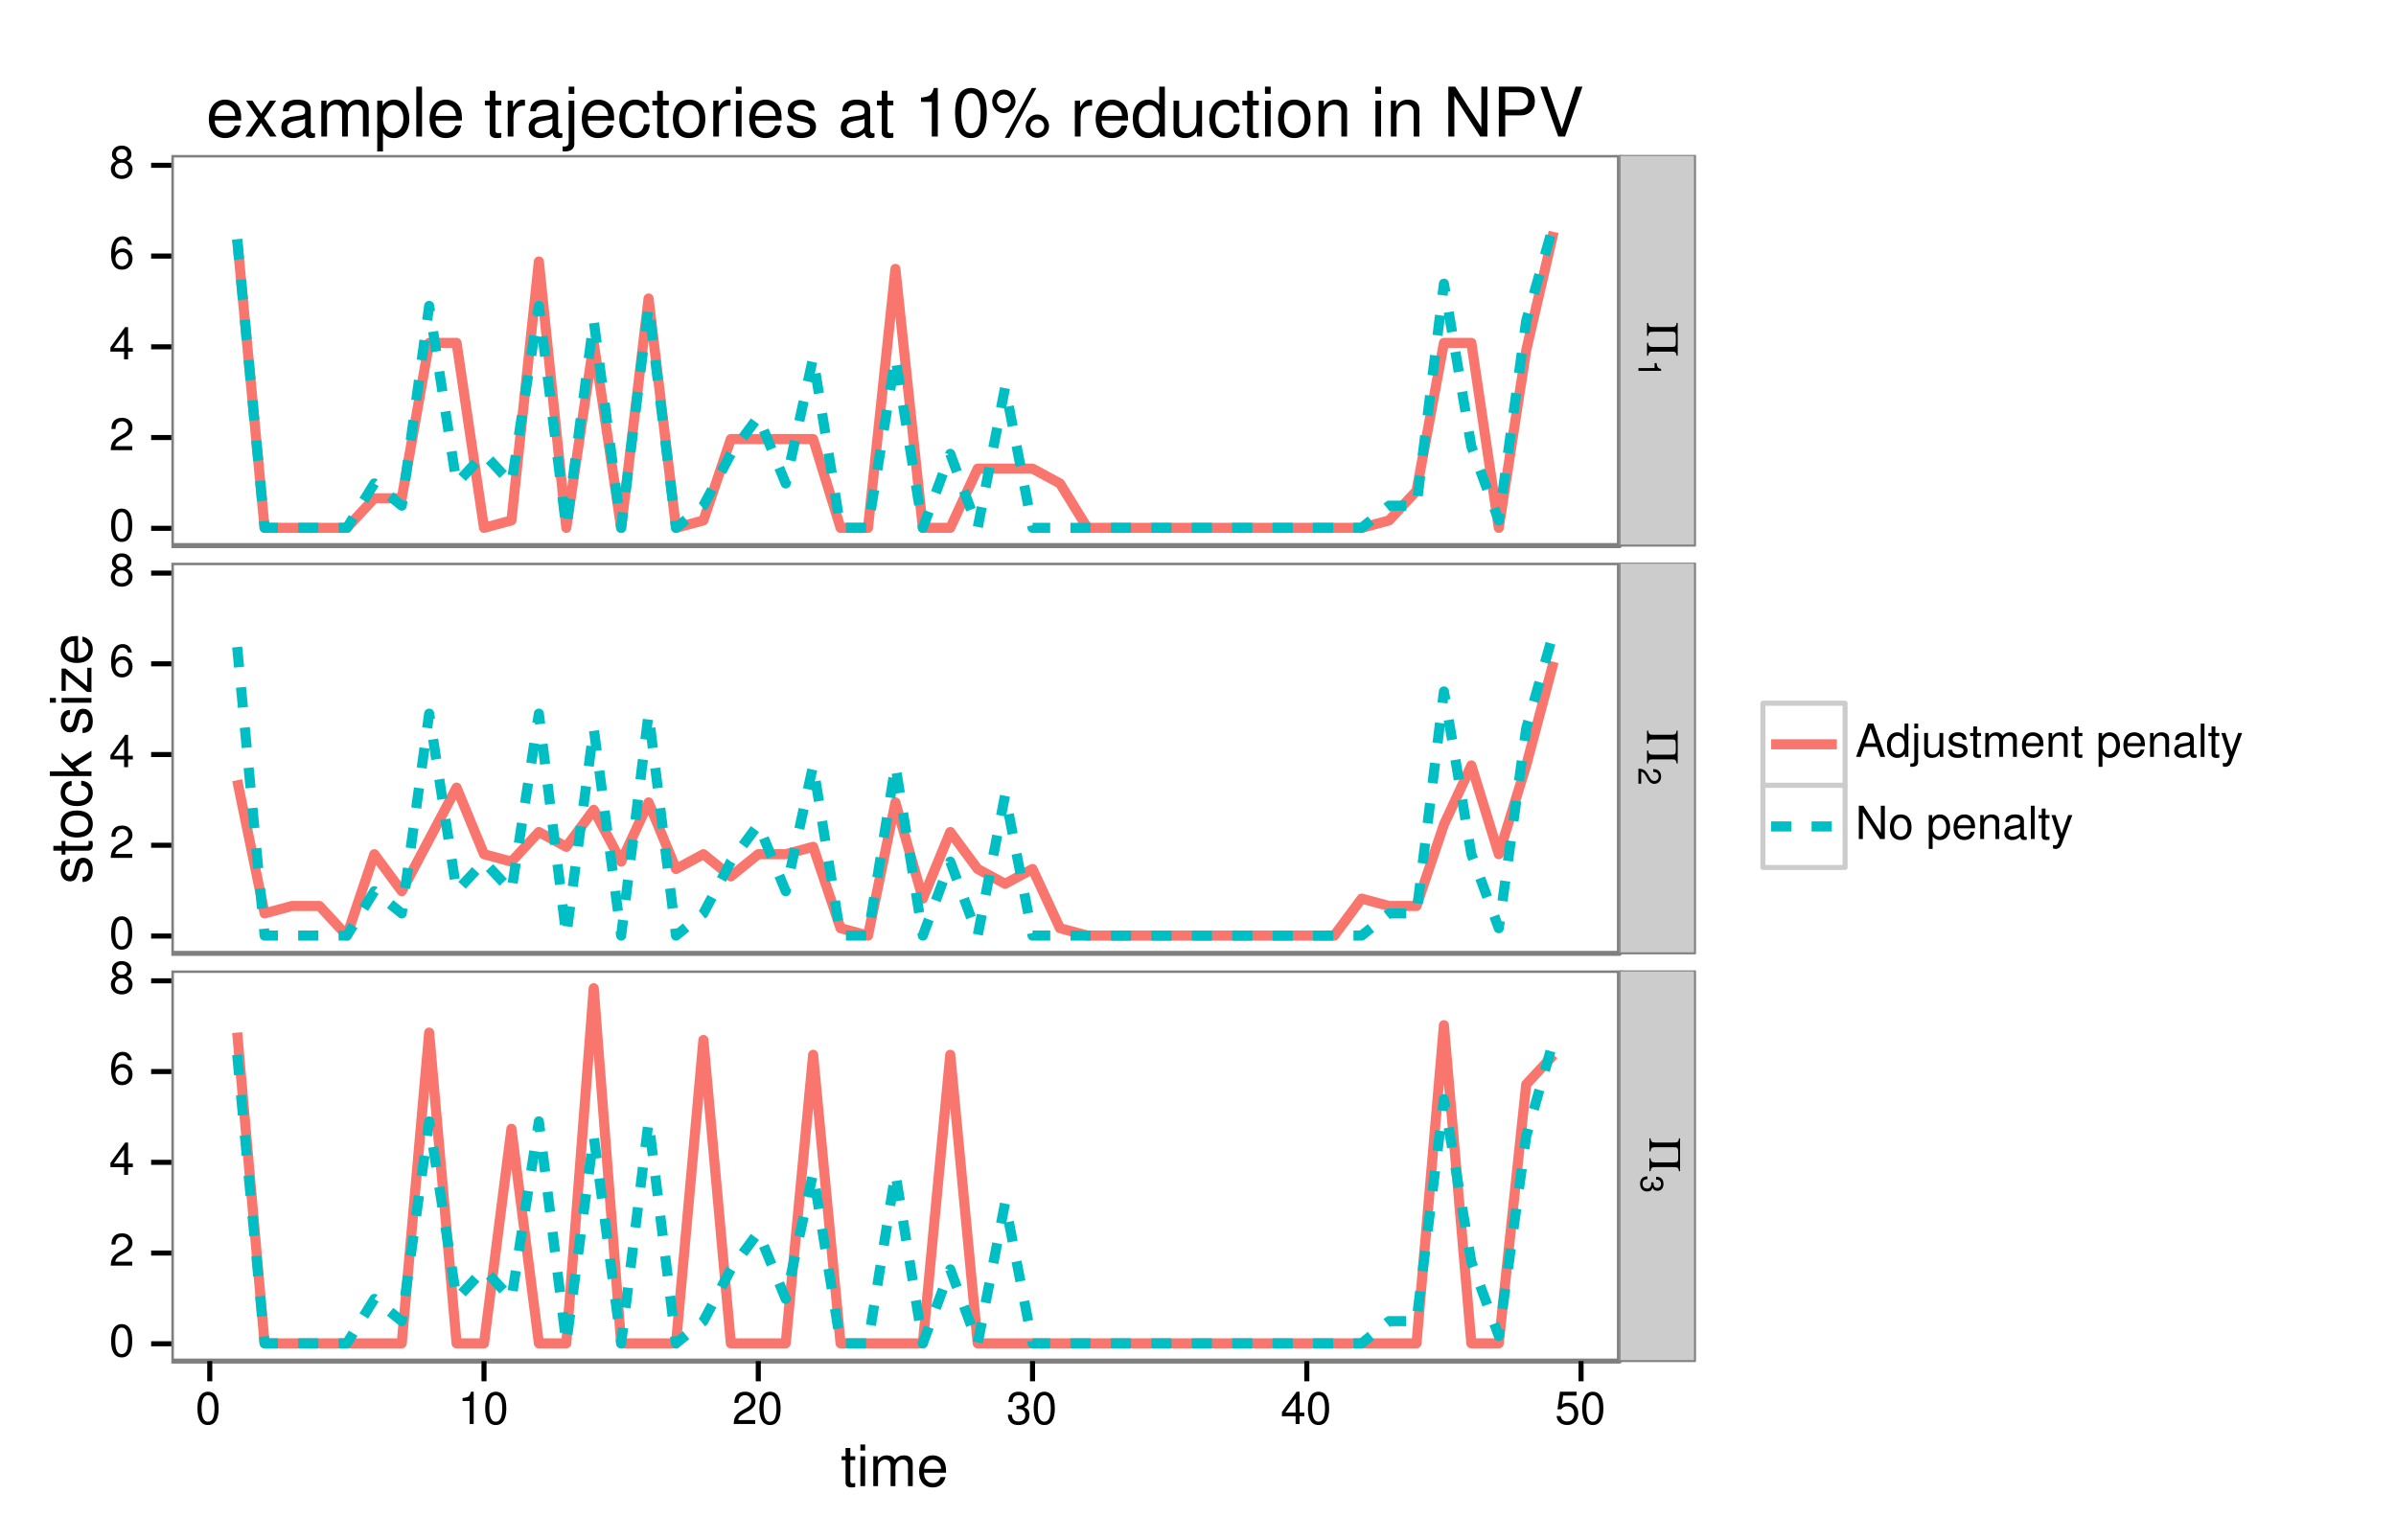 <?xml version="1.0" encoding="UTF-8"?>
<svg xmlns="http://www.w3.org/2000/svg" xmlns:xlink="http://www.w3.org/1999/xlink" width="504pt" height="324pt" viewBox="0 0 504 324" version="1.1">
<defs>
<g>
<symbol overflow="visible" id="glyph0-0">
<path style="stroke:none;" d=""/>
</symbol>
<symbol overflow="visible" id="glyph0-1">
<path style="stroke:none;" d="M 2.641 -6.797 C 2 -6.797 1.422 -6.531 1.078 -6.047 C 0.641 -5.453 0.406 -4.547 0.406 -3.297 C 0.406 -1 1.188 0.219 2.641 0.219 C 4.078 0.219 4.859 -1 4.859 -3.234 C 4.859 -4.562 4.656 -5.438 4.203 -6.047 C 3.844 -6.531 3.281 -6.797 2.641 -6.797 Z M 2.641 -6.047 C 3.547 -6.047 4 -5.125 4 -3.312 C 4 -1.375 3.562 -0.484 2.625 -0.484 C 1.734 -0.484 1.281 -1.422 1.281 -3.281 C 1.281 -5.141 1.734 -6.047 2.641 -6.047 Z M 2.641 -6.047 "/>
</symbol>
<symbol overflow="visible" id="glyph0-2">
<path style="stroke:none;" d="M 4.859 -0.828 L 1.281 -0.828 C 1.359 -1.391 1.672 -1.75 2.5 -2.234 L 3.469 -2.75 C 4.406 -3.266 4.906 -3.969 4.906 -4.812 C 4.906 -5.375 4.672 -5.906 4.266 -6.266 C 3.859 -6.625 3.375 -6.797 2.719 -6.797 C 1.859 -6.797 1.219 -6.5 0.844 -5.922 C 0.609 -5.562 0.5 -5.125 0.484 -4.438 L 1.328 -4.438 C 1.359 -4.906 1.406 -5.188 1.531 -5.406 C 1.75 -5.812 2.188 -6.062 2.703 -6.062 C 3.469 -6.062 4.031 -5.516 4.031 -4.781 C 4.031 -4.25 3.719 -3.797 3.125 -3.438 L 2.234 -2.938 C 0.812 -2.141 0.406 -1.5 0.328 0 L 4.859 0 Z M 4.859 -0.828 "/>
</symbol>
<symbol overflow="visible" id="glyph0-3">
<path style="stroke:none;" d="M 3.141 -1.625 L 3.141 0 L 3.984 0 L 3.984 -1.625 L 4.984 -1.625 L 4.984 -2.391 L 3.984 -2.391 L 3.984 -6.797 L 3.359 -6.797 L 0.266 -2.516 L 0.266 -1.625 Z M 3.141 -2.391 L 1 -2.391 L 3.141 -5.359 Z M 3.141 -2.391 "/>
</symbol>
<symbol overflow="visible" id="glyph0-4">
<path style="stroke:none;" d="M 4.781 -5.031 C 4.609 -6.141 3.891 -6.797 2.844 -6.797 C 2.094 -6.797 1.422 -6.438 1.031 -5.828 C 0.609 -5.172 0.406 -4.344 0.406 -3.094 C 0.406 -1.953 0.578 -1.234 0.984 -0.625 C 1.359 -0.078 1.953 0.219 2.703 0.219 C 3.984 0.219 4.922 -0.734 4.922 -2.078 C 4.922 -3.344 4.062 -4.234 2.844 -4.234 C 2.172 -4.234 1.641 -3.969 1.281 -3.469 C 1.281 -5.125 1.828 -6.047 2.797 -6.047 C 3.391 -6.047 3.797 -5.672 3.938 -5.031 Z M 2.734 -3.484 C 3.547 -3.484 4.062 -2.922 4.062 -2 C 4.062 -1.156 3.484 -0.531 2.703 -0.531 C 1.922 -0.531 1.328 -1.188 1.328 -2.047 C 1.328 -2.891 1.906 -3.484 2.734 -3.484 Z M 2.734 -3.484 "/>
</symbol>
<symbol overflow="visible" id="glyph0-5">
<path style="stroke:none;" d="M 3.75 -3.578 C 4.453 -4 4.688 -4.344 4.688 -4.984 C 4.688 -6.047 3.844 -6.797 2.641 -6.797 C 1.438 -6.797 0.594 -6.047 0.594 -4.984 C 0.594 -4.359 0.828 -4.016 1.516 -3.578 C 0.734 -3.203 0.359 -2.641 0.359 -1.891 C 0.359 -0.641 1.297 0.219 2.641 0.219 C 3.984 0.219 4.922 -0.641 4.922 -1.875 C 4.922 -2.641 4.531 -3.203 3.75 -3.578 Z M 2.641 -6.047 C 3.359 -6.047 3.812 -5.625 3.812 -4.969 C 3.812 -4.344 3.344 -3.922 2.641 -3.922 C 1.922 -3.922 1.453 -4.344 1.453 -4.984 C 1.453 -5.625 1.922 -6.047 2.641 -6.047 Z M 2.641 -3.203 C 3.484 -3.203 4.062 -2.672 4.062 -1.875 C 4.062 -1.062 3.484 -0.531 2.625 -0.531 C 1.797 -0.531 1.219 -1.078 1.219 -1.875 C 1.219 -2.672 1.797 -3.203 2.641 -3.203 Z M 2.641 -3.203 "/>
</symbol>
<symbol overflow="visible" id="glyph0-6">
<path style="stroke:none;" d="M 2.484 -4.844 L 2.484 0 L 3.328 0 L 3.328 -6.797 L 2.766 -6.797 C 2.469 -5.75 2.281 -5.609 0.984 -5.453 L 0.984 -4.844 Z M 2.484 -4.844 "/>
</symbol>
<symbol overflow="visible" id="glyph0-7">
<path style="stroke:none;" d="M 2.125 -3.125 L 2.578 -3.125 C 3.516 -3.125 3.984 -2.703 3.984 -1.891 C 3.984 -1.031 3.469 -0.531 2.578 -0.531 C 1.656 -0.531 1.203 -0.984 1.156 -1.969 L 0.312 -1.969 C 0.344 -1.422 0.438 -1.078 0.609 -0.766 C 0.953 -0.109 1.625 0.219 2.547 0.219 C 3.953 0.219 4.859 -0.609 4.859 -1.906 C 4.859 -2.766 4.516 -3.25 3.703 -3.516 C 4.344 -3.766 4.656 -4.25 4.656 -4.938 C 4.656 -6.109 3.875 -6.797 2.578 -6.797 C 1.203 -6.797 0.484 -6.047 0.453 -4.609 L 1.297 -4.609 C 1.312 -5.016 1.344 -5.25 1.453 -5.453 C 1.641 -5.828 2.062 -6.062 2.594 -6.062 C 3.344 -6.062 3.797 -5.625 3.797 -4.906 C 3.797 -4.422 3.609 -4.141 3.25 -3.984 C 3.016 -3.891 2.719 -3.844 2.125 -3.844 Z M 2.125 -3.125 "/>
</symbol>
<symbol overflow="visible" id="glyph0-8">
<path style="stroke:none;" d="M 4.562 -6.797 L 1.062 -6.797 L 0.547 -3.094 L 1.328 -3.094 C 1.719 -3.562 2.047 -3.734 2.578 -3.734 C 3.484 -3.734 4.062 -3.109 4.062 -2.094 C 4.062 -1.125 3.484 -0.531 2.578 -0.531 C 1.828 -0.531 1.375 -0.906 1.188 -1.672 L 0.328 -1.672 C 0.453 -1.109 0.547 -0.844 0.75 -0.594 C 1.125 -0.078 1.828 0.219 2.594 0.219 C 3.969 0.219 4.922 -0.781 4.922 -2.219 C 4.922 -3.562 4.031 -4.484 2.719 -4.484 C 2.25 -4.484 1.859 -4.359 1.469 -4.062 L 1.734 -5.969 L 4.562 -5.969 Z M 4.562 -6.797 "/>
</symbol>
<symbol overflow="visible" id="glyph0-9">
<path style="stroke:none;" d="M 4.547 -2.094 L 5.266 0 L 6.266 0 L 3.812 -7 L 2.656 -7 L 0.156 0 L 1.109 0 L 1.859 -2.094 Z M 4.297 -2.844 L 2.078 -2.844 L 3.219 -6.031 Z M 4.297 -2.844 "/>
</symbol>
<symbol overflow="visible" id="glyph0-10">
<path style="stroke:none;" d="M 4.75 -7 L 3.953 -7 L 3.953 -4.391 C 3.609 -4.906 3.078 -5.172 2.406 -5.172 C 1.109 -5.172 0.25 -4.125 0.25 -2.516 C 0.25 -0.828 1.078 0.219 2.438 0.219 C 3.125 0.219 3.609 -0.031 4.031 -0.656 L 4.031 0 L 4.75 0 Z M 2.547 -4.422 C 3.406 -4.422 3.953 -3.656 3.953 -2.453 C 3.953 -1.297 3.391 -0.531 2.547 -0.531 C 1.672 -0.531 1.078 -1.312 1.078 -2.469 C 1.078 -3.641 1.672 -4.422 2.547 -4.422 Z M 2.547 -4.422 "/>
</symbol>
<symbol overflow="visible" id="glyph0-11">
<path style="stroke:none;" d="M 0.672 -5.031 L 0.672 0.734 C 0.672 1.234 0.516 1.391 0.016 1.391 C -0.016 1.391 -0.016 1.391 -0.172 1.375 L -0.172 2.062 C -0.078 2.078 -0.031 2.094 0.094 2.094 C 1 2.094 1.469 1.734 1.469 1.047 L 1.469 -5.031 Z M 1.469 -7 L 0.672 -7 L 0.672 -5.984 L 1.469 -5.984 Z M 1.469 -7 "/>
</symbol>
<symbol overflow="visible" id="glyph0-12">
<path style="stroke:none;" d="M 4.625 0 L 4.625 -5.031 L 3.828 -5.031 L 3.828 -2.172 C 3.828 -1.156 3.297 -0.484 2.453 -0.484 C 1.828 -0.484 1.422 -0.859 1.422 -1.469 L 1.422 -5.031 L 0.625 -5.031 L 0.625 -1.156 C 0.625 -0.312 1.25 0.219 2.219 0.219 C 2.969 0.219 3.438 -0.031 3.906 -0.703 L 3.906 0 Z M 4.625 0 "/>
</symbol>
<symbol overflow="visible" id="glyph0-13">
<path style="stroke:none;" d="M 4.203 -3.625 C 4.188 -4.609 3.547 -5.172 2.375 -5.172 C 1.203 -5.172 0.453 -4.562 0.453 -3.641 C 0.453 -2.844 0.859 -2.469 2.047 -2.188 L 2.797 -2 C 3.344 -1.875 3.562 -1.672 3.562 -1.312 C 3.562 -0.828 3.094 -0.516 2.391 -0.516 C 1.969 -0.516 1.609 -0.641 1.406 -0.859 C 1.281 -1 1.219 -1.141 1.172 -1.5 L 0.328 -1.5 C 0.359 -0.328 1.016 0.219 2.328 0.219 C 3.594 0.219 4.406 -0.406 4.406 -1.375 C 4.406 -2.125 3.984 -2.531 2.984 -2.766 L 2.219 -2.953 C 1.562 -3.109 1.281 -3.312 1.281 -3.672 C 1.281 -4.141 1.703 -4.438 2.344 -4.438 C 3 -4.438 3.344 -4.156 3.359 -3.625 Z M 4.203 -3.625 "/>
</symbol>
<symbol overflow="visible" id="glyph0-14">
<path style="stroke:none;" d="M 2.438 -5.031 L 1.609 -5.031 L 1.609 -6.406 L 0.812 -6.406 L 0.812 -5.031 L 0.141 -5.031 L 0.141 -4.375 L 0.812 -4.375 L 0.812 -0.578 C 0.812 -0.062 1.156 0.219 1.781 0.219 C 1.969 0.219 2.172 0.203 2.438 0.156 L 2.438 -0.516 C 2.328 -0.484 2.203 -0.484 2.047 -0.484 C 1.703 -0.484 1.609 -0.578 1.609 -0.938 L 1.609 -4.375 L 2.438 -4.375 Z M 2.438 -5.031 "/>
</symbol>
<symbol overflow="visible" id="glyph0-15">
<path style="stroke:none;" d="M 0.672 -5.031 L 0.672 0 L 1.484 0 L 1.484 -3.156 C 1.484 -3.891 2 -4.469 2.656 -4.469 C 3.25 -4.469 3.594 -4.109 3.594 -3.469 L 3.594 0 L 4.391 0 L 4.391 -3.156 C 4.391 -3.891 4.922 -4.469 5.578 -4.469 C 6.156 -4.469 6.5 -4.094 6.5 -3.469 L 6.5 0 L 7.312 0 L 7.312 -3.766 C 7.312 -4.672 6.797 -5.172 5.859 -5.172 C 5.188 -5.172 4.781 -4.969 4.312 -4.406 C 4.016 -4.938 3.609 -5.172 2.953 -5.172 C 2.281 -5.172 1.844 -4.922 1.406 -4.312 L 1.406 -5.031 Z M 0.672 -5.031 "/>
</symbol>
<symbol overflow="visible" id="glyph0-16">
<path style="stroke:none;" d="M 4.922 -2.25 C 4.922 -3.016 4.859 -3.469 4.719 -3.844 C 4.391 -4.672 3.625 -5.172 2.688 -5.172 C 1.281 -5.172 0.391 -4.094 0.391 -2.453 C 0.391 -0.797 1.25 0.219 2.672 0.219 C 3.812 0.219 4.609 -0.438 4.812 -1.531 L 4.016 -1.531 C 3.797 -0.859 3.344 -0.516 2.703 -0.516 C 2.188 -0.516 1.75 -0.75 1.484 -1.172 C 1.297 -1.453 1.234 -1.75 1.219 -2.25 Z M 1.234 -2.891 C 1.312 -3.828 1.875 -4.438 2.672 -4.438 C 3.469 -4.438 4.062 -3.781 4.062 -2.953 C 4.062 -2.938 4.062 -2.922 4.062 -2.891 Z M 1.234 -2.891 "/>
</symbol>
<symbol overflow="visible" id="glyph0-17">
<path style="stroke:none;" d="M 0.672 -5.031 L 0.672 0 L 1.484 0 L 1.484 -2.766 C 1.484 -3.797 2.016 -4.469 2.844 -4.469 C 3.469 -4.469 3.875 -4.094 3.875 -3.484 L 3.875 0 L 4.672 0 L 4.672 -3.797 C 4.672 -4.641 4.047 -5.172 3.078 -5.172 C 2.328 -5.172 1.859 -4.891 1.406 -4.188 L 1.406 -5.031 Z M 0.672 -5.031 "/>
</symbol>
<symbol overflow="visible" id="glyph0-18">
<path style="stroke:none;" d=""/>
</symbol>
<symbol overflow="visible" id="glyph0-19">
<path style="stroke:none;" d="M 0.516 2.094 L 1.328 2.094 L 1.328 -0.531 C 1.75 -0.016 2.219 0.219 2.875 0.219 C 4.156 0.219 5.016 -0.828 5.016 -2.422 C 5.016 -4.109 4.188 -5.172 2.859 -5.172 C 2.172 -5.172 1.625 -4.859 1.25 -4.266 L 1.25 -5.031 L 0.516 -5.031 Z M 2.719 -4.422 C 3.609 -4.422 4.188 -3.641 4.188 -2.453 C 4.188 -1.312 3.594 -0.531 2.719 -0.531 C 1.875 -0.531 1.328 -1.297 1.328 -2.469 C 1.328 -3.656 1.875 -4.422 2.719 -4.422 Z M 2.719 -4.422 "/>
</symbol>
<symbol overflow="visible" id="glyph0-20">
<path style="stroke:none;" d="M 5.125 -0.469 C 5.047 -0.453 5.016 -0.453 4.953 -0.453 C 4.688 -0.453 4.531 -0.594 4.531 -0.844 L 4.531 -3.797 C 4.531 -4.688 3.875 -5.172 2.641 -5.172 C 1.906 -5.172 1.312 -4.953 0.969 -4.578 C 0.734 -4.328 0.641 -4.031 0.625 -3.547 L 1.422 -3.547 C 1.5 -4.156 1.859 -4.438 2.609 -4.438 C 3.328 -4.438 3.734 -4.156 3.734 -3.688 L 3.734 -3.469 C 3.734 -3.141 3.531 -3 2.891 -2.922 C 1.766 -2.766 1.594 -2.734 1.281 -2.609 C 0.703 -2.375 0.406 -1.922 0.406 -1.266 C 0.406 -0.359 1.031 0.219 2.047 0.219 C 2.688 0.219 3.188 0 3.766 -0.516 C 3.812 -0.016 4.062 0.219 4.578 0.219 C 4.75 0.219 4.875 0.203 5.125 0.141 Z M 3.734 -1.578 C 3.734 -1.312 3.656 -1.156 3.422 -0.938 C 3.094 -0.641 2.703 -0.484 2.219 -0.484 C 1.609 -0.484 1.234 -0.781 1.234 -1.281 C 1.234 -1.812 1.594 -2.078 2.453 -2.203 C 3.297 -2.328 3.469 -2.359 3.734 -2.484 Z M 3.734 -1.578 "/>
</symbol>
<symbol overflow="visible" id="glyph0-21">
<path style="stroke:none;" d="M 1.453 -7 L 0.656 -7 L 0.656 0 L 1.453 0 Z M 1.453 -7 "/>
</symbol>
<symbol overflow="visible" id="glyph0-22">
<path style="stroke:none;" d="M 3.719 -5.031 L 2.328 -1.109 L 1.047 -5.031 L 0.188 -5.031 L 1.891 0.016 L 1.578 0.812 C 1.453 1.172 1.281 1.312 0.938 1.312 C 0.828 1.312 0.688 1.281 0.516 1.25 L 0.516 1.969 C 0.688 2.047 0.844 2.094 1.062 2.094 C 1.312 2.094 1.594 2 1.797 1.859 C 2.047 1.672 2.203 1.453 2.344 1.062 L 4.578 -5.031 Z M 3.719 -5.031 "/>
</symbol>
<symbol overflow="visible" id="glyph0-23">
<path style="stroke:none;" d="M 6.203 -7 L 5.359 -7 L 5.359 -1.281 L 1.703 -7 L 0.734 -7 L 0.734 0 L 1.578 0 L 1.578 -5.672 L 5.188 0 L 6.203 0 Z M 6.203 -7 "/>
</symbol>
<symbol overflow="visible" id="glyph0-24">
<path style="stroke:none;" d="M 2.609 -5.172 C 1.203 -5.172 0.344 -4.156 0.344 -2.469 C 0.344 -0.781 1.188 0.219 2.625 0.219 C 4.031 0.219 4.891 -0.781 4.891 -2.438 C 4.891 -4.172 4.062 -5.172 2.609 -5.172 Z M 2.625 -4.438 C 3.516 -4.438 4.062 -3.688 4.062 -2.453 C 4.062 -1.266 3.5 -0.516 2.625 -0.516 C 1.734 -0.516 1.188 -1.25 1.188 -2.469 C 1.188 -3.688 1.734 -4.438 2.625 -4.438 Z M 2.625 -4.438 "/>
</symbol>
<symbol overflow="visible" id="glyph1-0">
<path style="stroke:none;" d=""/>
</symbol>
<symbol overflow="visible" id="glyph1-1">
<path style="stroke:none;" d="M 6.203 0.234 L 6.203 0.266 C 6.203 0.578 6.094 0.844 5.906 0.984 C 5.734 1.078 5.594 1.109 5.094 1.109 L 1.359 1.109 C 0.859 1.109 0.703 1.078 0.547 0.984 C 0.359 0.844 0.25 0.578 0.25 0.266 L 0.25 0.234 L 0 0.234 L 0 2.969 L 0.25 2.969 L 0.25 2.938 C 0.25 2.625 0.359 2.359 0.547 2.219 C 0.703 2.125 0.859 2.094 1.359 2.094 L 4.984 2.094 C 6.062 2.094 6.062 2.094 6.062 3.922 C 6.062 5.25 6.031 5.297 4.984 5.297 L 1.359 5.297 C 0.859 5.297 0.703 5.266 0.547 5.156 C 0.359 5.031 0.25 4.766 0.25 4.453 L 0.25 4.422 L 0 4.422 L 0 7.141 L 0.25 7.141 L 0.25 7.125 C 0.25 6.797 0.359 6.547 0.547 6.406 C 0.703 6.297 0.859 6.281 1.359 6.281 L 5.094 6.281 C 5.594 6.281 5.734 6.297 5.906 6.406 C 6.094 6.547 6.203 6.797 6.203 7.125 L 6.203 7.141 L 6.453 7.141 L 6.453 0.234 Z M 6.203 0.234 "/>
</symbol>
<symbol overflow="visible" id="glyph2-0">
<path style="stroke:none;" d=""/>
</symbol>
<symbol overflow="visible" id="glyph2-1">
<path style="stroke:none;" d="M 3.391 1.734 L 0 1.734 L 0 2.328 L 4.766 2.328 L 4.766 1.938 C 4.031 1.734 3.938 1.594 3.812 0.688 L 3.391 0.688 Z M 3.391 1.734 "/>
</symbol>
<symbol overflow="visible" id="glyph2-2">
<path style="stroke:none;" d="M 0.578 3.406 L 0.578 0.891 C 0.969 0.953 1.219 1.172 1.562 1.75 L 1.922 2.422 C 2.297 3.094 2.781 3.438 3.359 3.438 C 3.766 3.438 4.125 3.266 4.391 2.984 C 4.641 2.703 4.766 2.359 4.766 1.906 C 4.766 1.297 4.547 0.859 4.141 0.594 C 3.891 0.422 3.594 0.344 3.109 0.328 L 3.109 0.922 C 3.438 0.953 3.625 0.984 3.781 1.062 C 4.078 1.219 4.25 1.531 4.25 1.891 C 4.25 2.422 3.859 2.828 3.359 2.828 C 2.969 2.828 2.656 2.609 2.406 2.188 L 2.062 1.562 C 1.5 0.578 1.047 0.281 0 0.234 L 0 3.406 Z M 0.578 3.406 "/>
</symbol>
<symbol overflow="visible" id="glyph2-3">
<path style="stroke:none;" d="M 2.188 1.484 L 2.188 1.812 C 2.188 2.453 1.891 2.797 1.328 2.797 C 0.719 2.797 0.375 2.422 0.375 1.812 C 0.375 1.156 0.688 0.844 1.391 0.812 L 1.391 0.219 C 1 0.234 0.75 0.312 0.531 0.422 C 0.078 0.672 -0.156 1.141 -0.156 1.781 C -0.156 2.766 0.438 3.406 1.328 3.406 C 1.938 3.406 2.266 3.172 2.469 2.594 C 2.641 3.031 2.969 3.266 3.453 3.266 C 4.266 3.266 4.766 2.719 4.766 1.812 C 4.766 0.844 4.234 0.328 3.219 0.312 L 3.219 0.906 C 3.516 0.906 3.672 0.938 3.828 1.016 C 4.078 1.156 4.25 1.438 4.25 1.812 C 4.25 2.344 3.938 2.656 3.438 2.656 C 3.094 2.656 2.891 2.531 2.781 2.266 C 2.719 2.109 2.688 1.906 2.688 1.484 Z M 2.188 1.484 "/>
</symbol>
<symbol overflow="visible" id="glyph3-0">
<path style="stroke:none;" d=""/>
</symbol>
<symbol overflow="visible" id="glyph3-1">
<path style="stroke:none;" d="M 3.047 -6.281 L 2.016 -6.281 L 2.016 -8.016 L 1.016 -8.016 L 1.016 -6.281 L 0.172 -6.281 L 0.172 -5.469 L 1.016 -5.469 L 1.016 -0.719 C 1.016 -0.078 1.453 0.281 2.234 0.281 C 2.469 0.281 2.719 0.25 3.047 0.188 L 3.047 -0.641 C 2.922 -0.609 2.766 -0.594 2.562 -0.594 C 2.141 -0.594 2.016 -0.719 2.016 -1.156 L 2.016 -5.469 L 3.047 -5.469 Z M 3.047 -6.281 "/>
</symbol>
<symbol overflow="visible" id="glyph3-2">
<path style="stroke:none;" d="M 1.797 -6.281 L 0.797 -6.281 L 0.797 0 L 1.797 0 Z M 1.797 -8.75 L 0.797 -8.75 L 0.797 -7.484 L 1.797 -7.484 Z M 1.797 -8.75 "/>
</symbol>
<symbol overflow="visible" id="glyph3-3">
<path style="stroke:none;" d="M 0.844 -6.281 L 0.844 0 L 1.844 0 L 1.844 -3.953 C 1.844 -4.859 2.516 -5.594 3.328 -5.594 C 4.062 -5.594 4.484 -5.141 4.484 -4.328 L 4.484 0 L 5.5 0 L 5.5 -3.953 C 5.5 -4.859 6.156 -5.594 6.969 -5.594 C 7.703 -5.594 8.141 -5.125 8.141 -4.328 L 8.141 0 L 9.141 0 L 9.141 -4.719 C 9.141 -5.844 8.5 -6.469 7.312 -6.469 C 6.484 -6.469 5.969 -6.219 5.391 -5.516 C 5.016 -6.188 4.516 -6.469 3.703 -6.469 C 2.859 -6.469 2.297 -6.156 1.766 -5.406 L 1.766 -6.281 Z M 0.844 -6.281 "/>
</symbol>
<symbol overflow="visible" id="glyph3-4">
<path style="stroke:none;" d="M 6.156 -2.812 C 6.156 -3.766 6.078 -4.344 5.906 -4.812 C 5.5 -5.844 4.531 -6.469 3.359 -6.469 C 1.609 -6.469 0.484 -5.125 0.484 -3.062 C 0.484 -1 1.578 0.281 3.344 0.281 C 4.781 0.281 5.766 -0.547 6.031 -1.906 L 5.016 -1.906 C 4.734 -1.078 4.172 -0.641 3.375 -0.641 C 2.734 -0.641 2.203 -0.938 1.859 -1.469 C 1.625 -1.828 1.531 -2.188 1.531 -2.812 Z M 1.547 -3.625 C 1.625 -4.781 2.344 -5.547 3.344 -5.547 C 4.328 -5.547 5.094 -4.734 5.094 -3.703 C 5.094 -3.672 5.094 -3.641 5.078 -3.625 Z M 1.547 -3.625 "/>
</symbol>
<symbol overflow="visible" id="glyph4-0">
<path style="stroke:none;" d=""/>
</symbol>
<symbol overflow="visible" id="glyph4-1">
<path style="stroke:none;" d="M -4.531 -5.25 C -5.766 -5.25 -6.469 -4.422 -6.469 -2.969 C -6.469 -1.516 -5.719 -0.562 -4.547 -0.562 C -3.562 -0.562 -3.094 -1.062 -2.734 -2.562 L -2.516 -3.484 C -2.344 -4.188 -2.094 -4.469 -1.625 -4.469 C -1.047 -4.469 -0.641 -3.875 -0.641 -3 C -0.641 -2.453 -0.797 -2 -1.062 -1.75 C -1.25 -1.594 -1.422 -1.531 -1.875 -1.469 L -1.875 -0.406 C -0.422 -0.453 0.281 -1.266 0.281 -2.922 C 0.281 -4.5 -0.5 -5.516 -1.719 -5.516 C -2.656 -5.516 -3.172 -4.984 -3.469 -3.734 L -3.703 -2.766 C -3.891 -1.953 -4.156 -1.609 -4.594 -1.609 C -5.172 -1.609 -5.547 -2.125 -5.547 -2.938 C -5.547 -3.75 -5.203 -4.172 -4.531 -4.203 Z M -4.531 -5.25 "/>
</symbol>
<symbol overflow="visible" id="glyph4-2">
<path style="stroke:none;" d="M -6.281 -3.047 L -6.281 -2.016 L -8.016 -2.016 L -8.016 -1.016 L -6.281 -1.016 L -6.281 -0.172 L -5.469 -0.172 L -5.469 -1.016 L -0.719 -1.016 C -0.078 -1.016 0.281 -1.453 0.281 -2.234 C 0.281 -2.469 0.25 -2.719 0.188 -3.047 L -0.641 -3.047 C -0.609 -2.922 -0.594 -2.766 -0.594 -2.562 C -0.594 -2.141 -0.719 -2.016 -1.156 -2.016 L -5.469 -2.016 L -5.469 -3.047 Z M -6.281 -3.047 "/>
</symbol>
<symbol overflow="visible" id="glyph4-3">
<path style="stroke:none;" d="M -6.469 -3.266 C -6.469 -1.5 -5.203 -0.438 -3.094 -0.438 C -0.984 -0.438 0.281 -1.484 0.281 -3.281 C 0.281 -5.047 -0.984 -6.125 -3.047 -6.125 C -5.219 -6.125 -6.469 -5.078 -6.469 -3.266 Z M -5.547 -3.281 C -5.547 -4.406 -4.625 -5.078 -3.062 -5.078 C -1.578 -5.078 -0.641 -4.375 -0.641 -3.281 C -0.641 -2.156 -1.578 -1.469 -3.094 -1.469 C -4.609 -1.469 -5.547 -2.156 -5.547 -3.281 Z M -5.547 -3.281 "/>
</symbol>
<symbol overflow="visible" id="glyph4-4">
<path style="stroke:none;" d="M -4.172 -5.656 C -4.781 -5.609 -5.188 -5.469 -5.531 -5.234 C -6.125 -4.797 -6.469 -4.047 -6.469 -3.172 C -6.469 -1.469 -5.125 -0.375 -3.031 -0.375 C -1.016 -0.375 0.281 -1.453 0.281 -3.156 C 0.281 -4.656 -0.625 -5.609 -2.156 -5.719 L -2.156 -4.719 C -1.156 -4.547 -0.641 -4.031 -0.641 -3.188 C -0.641 -2.078 -1.547 -1.422 -3.031 -1.422 C -4.609 -1.422 -5.547 -2.062 -5.547 -3.156 C -5.547 -4 -5.047 -4.531 -4.172 -4.641 Z M -4.172 -5.656 "/>
</symbol>
<symbol overflow="visible" id="glyph4-5">
<path style="stroke:none;" d="M -8.75 -1.688 L -8.75 -0.703 L 0 -0.703 L 0 -1.688 L -2.453 -1.688 L -3.406 -2.656 L 0 -4.781 L 0 -6.031 L -4.109 -3.453 L -6.281 -5.641 L -6.281 -4.359 L -3.625 -1.688 Z M -8.75 -1.688 "/>
</symbol>
<symbol overflow="visible" id="glyph4-6">
<path style="stroke:none;" d=""/>
</symbol>
<symbol overflow="visible" id="glyph4-7">
<path style="stroke:none;" d="M -6.281 -1.797 L -6.281 -0.797 L 0 -0.797 L 0 -1.797 Z M -8.75 -1.797 L -8.75 -0.797 L -7.484 -0.797 L -7.484 -1.797 Z M -8.75 -1.797 "/>
</symbol>
<symbol overflow="visible" id="glyph4-8">
<path style="stroke:none;" d="M -6.281 -5.312 L -6.281 -0.625 L -5.406 -0.625 L -5.406 -4.125 L -0.906 -0.375 L 0 -0.375 L 0 -5.484 L -0.875 -5.484 L -0.875 -1.578 L -5.406 -5.312 Z M -6.281 -5.312 "/>
</symbol>
<symbol overflow="visible" id="glyph4-9">
<path style="stroke:none;" d="M -2.812 -6.156 C -3.766 -6.156 -4.344 -6.078 -4.812 -5.906 C -5.844 -5.5 -6.469 -4.531 -6.469 -3.359 C -6.469 -1.609 -5.125 -0.484 -3.062 -0.484 C -1 -0.484 0.281 -1.578 0.281 -3.344 C 0.281 -4.781 -0.547 -5.766 -1.906 -6.031 L -1.906 -5.016 C -1.078 -4.734 -0.641 -4.172 -0.641 -3.375 C -0.641 -2.734 -0.938 -2.203 -1.469 -1.859 C -1.828 -1.625 -2.188 -1.531 -2.812 -1.531 Z M -3.625 -1.547 C -4.781 -1.625 -5.547 -2.344 -5.547 -3.344 C -5.547 -4.328 -4.734 -5.094 -3.703 -5.094 C -3.672 -5.094 -3.641 -5.094 -3.625 -5.078 Z M -3.625 -1.547 "/>
</symbol>
<symbol overflow="visible" id="glyph5-0">
<path style="stroke:none;" d=""/>
</symbol>
<symbol overflow="visible" id="glyph5-1">
<path style="stroke:none;" d="M 7.391 -3.375 C 7.391 -4.531 7.297 -5.219 7.094 -5.781 C 6.594 -7.016 5.453 -7.766 4.031 -7.766 C 1.938 -7.766 0.578 -6.156 0.578 -3.672 C 0.578 -1.203 1.891 0.328 4 0.328 C 5.734 0.328 6.922 -0.641 7.234 -2.297 L 6.016 -2.297 C 5.688 -1.297 5.016 -0.781 4.047 -0.781 C 3.281 -0.781 2.641 -1.125 2.234 -1.75 C 1.938 -2.188 1.844 -2.625 1.828 -3.375 Z M 1.859 -4.344 C 1.953 -5.75 2.812 -6.656 4.016 -6.656 C 5.203 -6.656 6.109 -5.672 6.109 -4.438 C 6.109 -4.406 6.109 -4.375 6.094 -4.344 Z M 1.859 -4.344 "/>
</symbol>
<symbol overflow="visible" id="glyph5-2">
<path style="stroke:none;" d="M 4.203 -3.906 L 6.734 -7.547 L 5.391 -7.547 L 3.578 -4.812 L 1.75 -7.547 L 0.391 -7.547 L 2.906 -3.844 L 0.25 0 L 1.609 0 L 3.531 -2.891 L 5.422 0 L 6.812 0 Z M 4.203 -3.906 "/>
</symbol>
<symbol overflow="visible" id="glyph5-3">
<path style="stroke:none;" d="M 7.703 -0.703 C 7.578 -0.672 7.516 -0.672 7.453 -0.672 C 7.031 -0.672 6.797 -0.891 6.797 -1.266 L 6.797 -5.703 C 6.797 -7.047 5.812 -7.766 3.969 -7.766 C 2.859 -7.766 1.953 -7.453 1.453 -6.891 C 1.109 -6.5 0.969 -6.062 0.938 -5.312 L 2.141 -5.312 C 2.25 -6.234 2.797 -6.656 3.922 -6.656 C 5 -6.656 5.609 -6.25 5.609 -5.531 L 5.609 -5.219 C 5.609 -4.703 5.297 -4.5 4.344 -4.375 C 2.656 -4.156 2.391 -4.109 1.938 -3.922 C 1.047 -3.562 0.609 -2.875 0.609 -1.906 C 0.609 -0.531 1.562 0.328 3.078 0.328 C 4.031 0.328 4.797 0 5.641 -0.781 C 5.734 -0.016 6.109 0.328 6.891 0.328 C 7.125 0.328 7.312 0.297 7.703 0.203 Z M 5.609 -2.375 C 5.609 -1.969 5.484 -1.734 5.125 -1.391 C 4.641 -0.953 4.047 -0.719 3.344 -0.719 C 2.406 -0.719 1.859 -1.172 1.859 -1.938 C 1.859 -2.719 2.391 -3.125 3.672 -3.312 C 4.938 -3.484 5.203 -3.547 5.609 -3.734 Z M 5.609 -2.375 "/>
</symbol>
<symbol overflow="visible" id="glyph5-4">
<path style="stroke:none;" d="M 1.016 -7.547 L 1.016 0 L 2.219 0 L 2.219 -4.734 C 2.219 -5.828 3.016 -6.719 3.984 -6.719 C 4.891 -6.719 5.391 -6.172 5.391 -5.203 L 5.391 0 L 6.594 0 L 6.594 -4.734 C 6.594 -5.828 7.391 -6.719 8.375 -6.719 C 9.25 -6.719 9.766 -6.156 9.766 -5.203 L 9.766 0 L 10.984 0 L 10.984 -5.656 C 10.984 -7.016 10.203 -7.766 8.781 -7.766 C 7.781 -7.766 7.172 -7.469 6.469 -6.609 C 6.016 -7.422 5.422 -7.766 4.438 -7.766 C 3.422 -7.766 2.766 -7.391 2.125 -6.484 L 2.125 -7.547 Z M 1.016 -7.547 "/>
</symbol>
<symbol overflow="visible" id="glyph5-5">
<path style="stroke:none;" d="M 0.781 3.141 L 1.984 3.141 L 1.984 -0.797 C 2.625 -0.016 3.328 0.328 4.312 0.328 C 6.25 0.328 7.531 -1.234 7.531 -3.641 C 7.531 -6.188 6.297 -7.766 4.297 -7.766 C 3.266 -7.766 2.453 -7.297 1.891 -6.406 L 1.891 -7.547 L 0.781 -7.547 Z M 4.094 -6.641 C 5.422 -6.641 6.281 -5.469 6.281 -3.672 C 6.281 -1.953 5.406 -0.797 4.094 -0.797 C 2.828 -0.797 1.984 -1.938 1.984 -3.719 C 1.984 -5.484 2.828 -6.641 4.094 -6.641 Z M 4.094 -6.641 "/>
</symbol>
<symbol overflow="visible" id="glyph5-6">
<path style="stroke:none;" d="M 2.188 -10.5 L 0.984 -10.5 L 0.984 0 L 2.188 0 Z M 2.188 -10.5 "/>
</symbol>
<symbol overflow="visible" id="glyph5-7">
<path style="stroke:none;" d=""/>
</symbol>
<symbol overflow="visible" id="glyph5-8">
<path style="stroke:none;" d="M 3.656 -7.547 L 2.422 -7.547 L 2.422 -9.625 L 1.219 -9.625 L 1.219 -7.547 L 0.203 -7.547 L 0.203 -6.562 L 1.219 -6.562 L 1.219 -0.859 C 1.219 -0.094 1.75 0.328 2.672 0.328 C 2.969 0.328 3.25 0.297 3.656 0.234 L 3.656 -0.781 C 3.5 -0.734 3.312 -0.719 3.078 -0.719 C 2.562 -0.719 2.422 -0.859 2.422 -1.391 L 2.422 -6.562 L 3.656 -6.562 Z M 3.656 -7.547 "/>
</symbol>
<symbol overflow="visible" id="glyph5-9">
<path style="stroke:none;" d="M 1 -7.547 L 1 0 L 2.203 0 L 2.203 -3.922 C 2.203 -5 2.484 -5.703 3.047 -6.125 C 3.422 -6.391 3.781 -6.484 4.625 -6.5 L 4.625 -7.719 C 4.422 -7.75 4.328 -7.766 4.156 -7.766 C 3.391 -7.766 2.797 -7.297 2.109 -6.188 L 2.109 -7.547 Z M 1 -7.547 "/>
</symbol>
<symbol overflow="visible" id="glyph5-10">
<path style="stroke:none;" d="M 1.016 -7.547 L 1.016 1.094 C 1.016 1.844 0.766 2.094 0.031 2.094 C -0.016 2.094 -0.016 2.094 -0.266 2.078 L -0.266 3.094 C -0.109 3.125 -0.047 3.141 0.141 3.141 C 1.5 3.141 2.203 2.594 2.203 1.562 L 2.203 -7.547 Z M 2.203 -10.5 L 1.016 -10.5 L 1.016 -8.984 L 2.203 -8.984 Z M 2.203 -10.5 "/>
</symbol>
<symbol overflow="visible" id="glyph5-11">
<path style="stroke:none;" d="M 6.781 -5.016 C 6.734 -5.75 6.562 -6.219 6.281 -6.641 C 5.766 -7.344 4.859 -7.766 3.797 -7.766 C 1.766 -7.766 0.453 -6.156 0.453 -3.641 C 0.453 -1.203 1.75 0.328 3.781 0.328 C 5.594 0.328 6.734 -0.75 6.875 -2.594 L 5.656 -2.594 C 5.453 -1.391 4.844 -0.781 3.812 -0.781 C 2.5 -0.781 1.703 -1.859 1.703 -3.641 C 1.703 -5.531 2.484 -6.656 3.781 -6.656 C 4.797 -6.656 5.438 -6.062 5.578 -5.016 Z M 6.781 -5.016 "/>
</symbol>
<symbol overflow="visible" id="glyph5-12">
<path style="stroke:none;" d="M 3.922 -7.766 C 1.797 -7.766 0.516 -6.25 0.516 -3.719 C 0.516 -1.188 1.781 0.328 3.938 0.328 C 6.047 0.328 7.344 -1.188 7.344 -3.656 C 7.344 -6.266 6.094 -7.766 3.922 -7.766 Z M 3.938 -6.656 C 5.281 -6.656 6.094 -5.547 6.094 -3.672 C 6.094 -1.906 5.266 -0.781 3.938 -0.781 C 2.594 -0.781 1.766 -1.891 1.766 -3.719 C 1.766 -5.531 2.594 -6.656 3.938 -6.656 Z M 3.938 -6.656 "/>
</symbol>
<symbol overflow="visible" id="glyph5-13">
<path style="stroke:none;" d="M 2.156 -7.547 L 0.969 -7.547 L 0.969 0 L 2.156 0 Z M 2.156 -10.5 L 0.953 -10.5 L 0.953 -8.984 L 2.156 -8.984 Z M 2.156 -10.5 "/>
</symbol>
<symbol overflow="visible" id="glyph5-14">
<path style="stroke:none;" d="M 6.312 -5.453 C 6.297 -6.922 5.312 -7.766 3.578 -7.766 C 1.812 -7.766 0.672 -6.859 0.672 -5.453 C 0.672 -4.281 1.281 -3.719 3.062 -3.281 L 4.188 -3.016 C 5.031 -2.812 5.359 -2.5 5.359 -1.953 C 5.359 -1.25 4.656 -0.781 3.594 -0.781 C 2.953 -0.781 2.406 -0.969 2.109 -1.281 C 1.922 -1.5 1.828 -1.719 1.75 -2.25 L 0.484 -2.25 C 0.547 -0.5 1.531 0.328 3.5 0.328 C 5.406 0.328 6.609 -0.609 6.609 -2.062 C 6.609 -3.188 5.984 -3.797 4.484 -4.156 L 3.328 -4.438 C 2.344 -4.672 1.938 -4.984 1.938 -5.516 C 1.938 -6.203 2.547 -6.656 3.531 -6.656 C 4.5 -6.656 5.016 -6.234 5.047 -5.453 Z M 6.312 -5.453 "/>
</symbol>
<symbol overflow="visible" id="glyph5-15">
<path style="stroke:none;" d="M 3.734 -7.281 L 3.734 0 L 5 0 L 5 -10.219 L 4.156 -10.219 C 3.719 -8.641 3.422 -8.422 1.469 -8.188 L 1.469 -7.281 Z M 3.734 -7.281 "/>
</symbol>
<symbol overflow="visible" id="glyph5-16">
<path style="stroke:none;" d="M 3.969 -10.219 C 3.016 -10.219 2.141 -9.797 1.609 -9.094 C 0.953 -8.203 0.625 -6.828 0.625 -4.938 C 0.625 -1.5 1.766 0.328 3.969 0.328 C 6.125 0.328 7.297 -1.5 7.297 -4.859 C 7.297 -6.844 6.984 -8.172 6.312 -9.094 C 5.781 -9.812 4.922 -10.219 3.969 -10.219 Z M 3.969 -9.094 C 5.328 -9.094 6 -7.703 6 -4.969 C 6 -2.078 5.344 -0.719 3.938 -0.719 C 2.594 -0.719 1.922 -2.125 1.922 -4.922 C 1.922 -7.719 2.594 -9.094 3.969 -9.094 Z M 3.969 -9.094 "/>
</symbol>
<symbol overflow="visible" id="glyph5-17">
<path style="stroke:none;" d="M 2.859 -9.875 C 1.531 -9.875 0.422 -8.766 0.422 -7.406 C 0.422 -6.047 1.531 -4.938 2.875 -4.938 C 4.219 -4.938 5.328 -6.047 5.328 -7.375 C 5.328 -8.766 4.25 -9.875 2.859 -9.875 Z M 2.859 -8.859 C 3.688 -8.859 4.344 -8.219 4.344 -7.391 C 4.344 -6.594 3.672 -5.953 2.875 -5.953 C 2.078 -5.953 1.406 -6.609 1.406 -7.406 C 1.406 -8.219 2.078 -8.859 2.859 -8.859 Z M 8.766 -10.219 L 3.078 0.281 L 4.031 0.281 L 9.719 -10.219 Z M 9.906 -4.641 C 8.578 -4.641 7.469 -3.531 7.469 -2.188 C 7.469 -0.828 8.578 0.281 9.922 0.281 C 11.25 0.281 12.375 -0.828 12.375 -2.156 C 12.375 -3.547 11.297 -4.641 9.906 -4.641 Z M 9.906 -3.625 C 10.734 -3.625 11.375 -2.984 11.375 -2.156 C 11.375 -1.391 10.719 -0.734 9.922 -0.734 C 9.125 -0.734 8.453 -1.391 8.453 -2.188 C 8.453 -2.984 9.125 -3.625 9.906 -3.625 Z M 9.906 -3.625 "/>
</symbol>
<symbol overflow="visible" id="glyph5-18">
<path style="stroke:none;" d="M 7.125 -10.5 L 5.938 -10.5 L 5.938 -6.594 C 5.438 -7.359 4.625 -7.766 3.609 -7.766 C 1.656 -7.766 0.375 -6.188 0.375 -3.781 C 0.375 -1.234 1.625 0.328 3.656 0.328 C 4.703 0.328 5.422 -0.062 6.062 -1 L 6.062 0 L 7.125 0 Z M 3.812 -6.641 C 5.109 -6.641 5.938 -5.484 5.938 -3.688 C 5.938 -1.938 5.094 -0.797 3.828 -0.797 C 2.5 -0.797 1.625 -1.953 1.625 -3.719 C 1.625 -5.469 2.5 -6.641 3.812 -6.641 Z M 3.812 -6.641 "/>
</symbol>
<symbol overflow="visible" id="glyph5-19">
<path style="stroke:none;" d="M 6.938 0 L 6.938 -7.547 L 5.75 -7.547 L 5.75 -3.266 C 5.75 -1.734 4.938 -0.719 3.688 -0.719 C 2.734 -0.719 2.125 -1.297 2.125 -2.203 L 2.125 -7.547 L 0.938 -7.547 L 0.938 -1.734 C 0.938 -0.469 1.875 0.328 3.344 0.328 C 4.453 0.328 5.156 -0.062 5.859 -1.047 L 5.859 0 Z M 6.938 0 "/>
</symbol>
<symbol overflow="visible" id="glyph5-20">
<path style="stroke:none;" d="M 1.016 -7.547 L 1.016 0 L 2.219 0 L 2.219 -4.156 C 2.219 -5.703 3.031 -6.719 4.266 -6.719 C 5.219 -6.719 5.812 -6.141 5.812 -5.234 L 5.812 0 L 7.016 0 L 7.016 -5.703 C 7.016 -6.953 6.078 -7.766 4.625 -7.766 C 3.5 -7.766 2.781 -7.328 2.125 -6.281 L 2.125 -7.547 Z M 1.016 -7.547 "/>
</symbol>
<symbol overflow="visible" id="glyph5-21">
<path style="stroke:none;" d="M 9.312 -10.5 L 8.031 -10.5 L 8.031 -1.922 L 2.547 -10.5 L 1.094 -10.5 L 1.094 0 L 2.359 0 L 2.359 -8.516 L 7.797 0 L 9.312 0 Z M 9.312 -10.5 "/>
</symbol>
<symbol overflow="visible" id="glyph5-22">
<path style="stroke:none;" d="M 2.656 -4.453 L 5.953 -4.453 C 6.766 -4.453 7.422 -4.703 7.984 -5.203 C 8.609 -5.781 8.891 -6.453 8.891 -7.422 C 8.891 -9.391 7.719 -10.5 5.641 -10.5 L 1.312 -10.5 L 1.312 0 L 2.656 0 Z M 2.656 -5.641 L 2.656 -9.328 L 5.453 -9.328 C 6.734 -9.328 7.484 -8.625 7.484 -7.484 C 7.484 -6.328 6.734 -5.641 5.453 -5.641 Z M 2.656 -5.641 "/>
</symbol>
<symbol overflow="visible" id="glyph5-23">
<path style="stroke:none;" d="M 5.641 0 L 9.297 -10.5 L 7.859 -10.5 L 4.953 -1.609 L 1.875 -10.5 L 0.438 -10.5 L 4.203 0 Z M 5.641 0 "/>
</symbol>
</g>
<clipPath id="clip1">
  <path d="M 36.047 32.602 L 341 32.602 L 341 115 L 36.047 115 Z M 36.047 32.602 "/>
</clipPath>
<clipPath id="clip2">
  <path d="M 36.047 32.602 L 341.652 32.602 L 341.652 115.781 L 36.047 115.781 Z M 36.047 32.602 "/>
</clipPath>
<clipPath id="clip3">
  <path d="M 36.047 118.379 L 341 118.379 L 341 201 L 36.047 201 Z M 36.047 118.379 "/>
</clipPath>
<clipPath id="clip4">
  <path d="M 36.047 118.379 L 341.652 118.379 L 341.652 201.559 L 36.047 201.559 Z M 36.047 118.379 "/>
</clipPath>
<clipPath id="clip5">
  <path d="M 36.047 204.156 L 341 204.156 L 341 287 L 36.047 287 Z M 36.047 204.156 "/>
</clipPath>
<clipPath id="clip6">
  <path d="M 36.047 204.156 L 341.652 204.156 L 341.652 287 L 36.047 287 Z M 36.047 204.156 "/>
</clipPath>
<clipPath id="clip7">
  <path d="M 340.652 32.602 L 357 32.602 L 357 115 L 340.652 115 Z M 340.652 32.602 "/>
</clipPath>
<clipPath id="clip8">
  <path d="M 340.652 118.379 L 357 118.379 L 357 201 L 340.652 201 Z M 340.652 118.379 "/>
</clipPath>
<clipPath id="clip9">
  <path d="M 340.652 204.156 L 357 204.156 L 357 287 L 340.652 287 Z M 340.652 204.156 "/>
</clipPath>
</defs>
<g id="surface427">
<rect x="0" y="0" width="504" height="324" style="fill:rgb(100%,100%,100%);fill-opacity:1;stroke:none;"/>
<rect x="0" y="0" width="504" height="324" style="fill:rgb(100%,100%,100%);fill-opacity:1;stroke:none;"/>
<path style="fill:none;stroke-width:1.063;stroke-linecap:round;stroke-linejoin:round;stroke:rgb(100%,100%,100%);stroke-opacity:1;stroke-miterlimit:10;" d="M 0 324 L 504 324 L 504 0 L 0 0 Z M 0 324 "/>
<g clip-path="url(#clip1)" clip-rule="nonzero">
<path style=" stroke:none;fill-rule:nonzero;fill:rgb(100%,100%,100%);fill-opacity:1;" d="M 36.047 114.777 L 340.652 114.777 L 340.652 32.598 L 36.047 32.598 Z M 36.047 114.777 "/>
</g>
<path style="fill:none;stroke-width:2.126;stroke-linecap:butt;stroke-linejoin:round;stroke:rgb(97.255%,46.275%,42.745%);stroke-opacity:1;stroke-miterlimit:1;" d="M 49.891 50.344 L 55.66 111.043 L 72.969 111.043 L 78.738 104.816 L 84.508 104.816 L 90.277 72.133 L 96.043 72.133 L 101.812 111.043 L 107.582 109.484 L 113.352 55.012 L 119.121 111.043 L 124.891 72.133 L 130.66 111.043 L 136.43 62.793 L 142.199 111.043 L 147.965 109.484 L 153.734 92.367 L 171.043 92.367 L 176.812 111.043 L 182.582 111.043 L 188.352 56.57 L 194.117 111.043 L 199.887 111.043 L 205.656 98.59 L 217.195 98.59 L 222.965 101.703 L 228.734 111.043 L 286.426 111.043 L 292.191 109.484 L 297.961 103.262 L 303.73 72.133 L 309.5 72.133 L 315.27 111.043 L 321.039 73.688 L 326.809 48.785 "/>
<path style="fill:none;stroke-width:2.126;stroke-linecap:butt;stroke-linejoin:round;stroke:rgb(0%,74.902%,76.863%);stroke-opacity:1;stroke-dasharray:4.252,4.252;stroke-miterlimit:1;" d="M 49.891 50.344 L 55.66 111.043 L 72.969 111.043 L 78.738 101.703 L 84.508 106.375 L 90.277 64.352 L 96.043 101.703 L 101.812 95.477 L 107.582 101.703 L 113.352 64.352 L 119.121 111.043 L 124.891 67.465 L 130.66 111.043 L 136.43 64.352 L 142.199 111.043 L 147.965 106.375 L 153.734 95.477 L 159.504 87.695 L 165.273 101.703 L 171.043 75.246 L 176.812 111.043 L 182.582 111.043 L 188.352 75.246 L 194.117 111.043 L 199.887 95.477 L 205.656 111.043 L 211.426 81.473 L 217.195 111.043 L 286.426 111.043 L 292.191 106.375 L 297.961 106.375 L 303.73 59.68 L 309.5 93.922 L 315.27 109.484 L 321.039 67.465 L 326.809 47.23 "/>
<g clip-path="url(#clip2)" clip-rule="nonzero">
<path style="fill:none;stroke-width:1.063;stroke-linecap:round;stroke-linejoin:round;stroke:rgb(49.804%,49.804%,49.804%);stroke-opacity:1;stroke-miterlimit:10;" d="M 36.047 114.777 L 340.652 114.777 L 340.652 32.598 L 36.047 32.598 Z M 36.047 114.777 "/>
</g>
<g clip-path="url(#clip3)" clip-rule="nonzero">
<path style=" stroke:none;fill-rule:nonzero;fill:rgb(100%,100%,100%);fill-opacity:1;" d="M 36.047 200.555 L 340.652 200.555 L 340.652 118.375 L 36.047 118.375 Z M 36.047 200.555 "/>
</g>
<path style="fill:none;stroke-width:2.126;stroke-linecap:butt;stroke-linejoin:round;stroke:rgb(97.255%,46.275%,42.745%);stroke-opacity:1;stroke-miterlimit:1;" d="M 49.891 164.137 L 55.66 192.152 L 61.43 190.594 L 67.199 190.594 L 72.969 196.82 L 78.738 179.699 L 84.508 187.48 L 90.277 176.586 L 96.043 165.691 L 101.812 179.699 L 107.582 181.258 L 113.352 175.031 L 119.121 178.145 L 124.891 170.363 L 130.66 181.258 L 136.43 168.805 L 142.199 182.812 L 147.965 179.699 L 153.734 184.367 L 159.504 179.699 L 165.273 179.699 L 171.043 178.145 L 176.812 195.266 L 182.582 196.82 L 188.352 168.805 L 194.117 189.039 L 199.887 175.031 L 205.656 182.812 L 211.426 185.926 L 217.195 182.812 L 222.965 195.266 L 228.734 196.82 L 280.656 196.82 L 286.426 189.039 L 292.191 190.594 L 297.961 190.594 L 303.73 173.473 L 309.5 161.023 L 315.27 179.699 L 321.039 161.023 L 326.809 139.234 "/>
<path style="fill:none;stroke-width:2.126;stroke-linecap:butt;stroke-linejoin:round;stroke:rgb(0%,74.902%,76.863%);stroke-opacity:1;stroke-dasharray:4.252,4.252;stroke-miterlimit:1;" d="M 49.891 136.121 L 55.66 196.82 L 72.969 196.82 L 78.738 187.48 L 84.508 192.152 L 90.277 150.129 L 96.043 187.48 L 101.812 181.258 L 107.582 187.48 L 113.352 150.129 L 119.121 196.82 L 124.891 153.242 L 130.66 196.82 L 136.43 150.129 L 142.199 196.82 L 147.965 192.152 L 153.734 181.258 L 159.504 173.473 L 165.273 187.48 L 171.043 161.023 L 176.812 196.82 L 182.582 196.82 L 188.352 161.023 L 194.117 196.82 L 199.887 181.258 L 205.656 196.82 L 211.426 167.25 L 217.195 196.82 L 286.426 196.82 L 292.191 192.152 L 297.961 192.152 L 303.73 145.461 L 309.5 179.699 L 315.27 195.266 L 321.039 153.242 L 326.809 133.008 "/>
<g clip-path="url(#clip4)" clip-rule="nonzero">
<path style="fill:none;stroke-width:1.063;stroke-linecap:round;stroke-linejoin:round;stroke:rgb(49.804%,49.804%,49.804%);stroke-opacity:1;stroke-miterlimit:10;" d="M 36.047 200.555 L 340.652 200.555 L 340.652 118.375 L 36.047 118.375 Z M 36.047 200.555 "/>
</g>
<g clip-path="url(#clip5)" clip-rule="nonzero">
<path style=" stroke:none;fill-rule:nonzero;fill:rgb(100%,100%,100%);fill-opacity:1;" d="M 36.047 286.332 L 340.652 286.332 L 340.652 204.152 L 36.047 204.152 Z M 36.047 286.332 "/>
</g>
<path style="fill:none;stroke-width:2.126;stroke-linecap:butt;stroke-linejoin:round;stroke:rgb(97.255%,46.275%,42.745%);stroke-opacity:1;stroke-miterlimit:1;" d="M 49.891 217.23 L 55.66 282.598 L 84.508 282.598 L 90.277 217.23 L 96.043 282.598 L 101.812 282.598 L 107.582 237.461 L 113.352 282.598 L 119.121 282.598 L 124.891 207.891 L 130.66 282.598 L 142.199 282.598 L 147.965 218.785 L 153.734 282.598 L 165.273 282.598 L 171.043 221.898 L 176.812 282.598 L 194.117 282.598 L 199.887 221.898 L 205.656 282.598 L 297.961 282.598 L 303.73 215.672 L 309.5 282.598 L 315.27 282.598 L 321.039 228.125 L 326.809 221.898 "/>
<path style="fill:none;stroke-width:2.126;stroke-linecap:butt;stroke-linejoin:round;stroke:rgb(0%,74.902%,76.863%);stroke-opacity:1;stroke-dasharray:4.252,4.252;stroke-miterlimit:1;" d="M 49.891 221.898 L 55.66 282.598 L 72.969 282.598 L 78.738 273.258 L 84.508 277.93 L 90.277 235.906 L 96.043 273.258 L 101.812 267.035 L 107.582 273.258 L 113.352 235.906 L 119.121 282.598 L 124.891 239.02 L 130.66 282.598 L 136.43 235.906 L 142.199 282.598 L 147.965 277.93 L 153.734 267.035 L 159.504 259.254 L 165.273 273.258 L 171.043 246.801 L 176.812 282.598 L 182.582 282.598 L 188.352 246.801 L 194.117 282.598 L 199.887 267.035 L 205.656 282.598 L 211.426 253.027 L 217.195 282.598 L 286.426 282.598 L 292.191 277.93 L 297.961 277.93 L 303.73 231.238 L 309.5 265.477 L 315.27 281.043 L 321.039 239.02 L 326.809 218.785 "/>
<g clip-path="url(#clip6)" clip-rule="nonzero">
<path style="fill:none;stroke-width:1.063;stroke-linecap:round;stroke-linejoin:round;stroke:rgb(49.804%,49.804%,49.804%);stroke-opacity:1;stroke-miterlimit:10;" d="M 36.047 286.332 L 340.652 286.332 L 340.652 204.152 L 36.047 204.152 Z M 36.047 286.332 "/>
</g>
<g style="fill:rgb(0%,0%,0%);fill-opacity:1;">
  <use xlink:href="#glyph0-1" x="22.961" y="113.784"/>
</g>
<g style="fill:rgb(0%,0%,0%);fill-opacity:1;">
  <use xlink:href="#glyph0-2" x="22.961" y="94.694"/>
</g>
<g style="fill:rgb(0%,0%,0%);fill-opacity:1;">
  <use xlink:href="#glyph0-3" x="22.961" y="75.604"/>
</g>
<g style="fill:rgb(0%,0%,0%);fill-opacity:1;">
  <use xlink:href="#glyph0-4" x="22.961" y="56.515"/>
</g>
<g style="fill:rgb(0%,0%,0%);fill-opacity:1;">
  <use xlink:href="#glyph0-5" x="22.961" y="37.425"/>
</g>
<path style="fill:none;stroke-width:1.063;stroke-linecap:butt;stroke-linejoin:round;stroke:rgb(0%,0%,0%);stroke-opacity:1;stroke-miterlimit:10;" d="M 31.793 111.137 L 36.047 111.137 "/>
<path style="fill:none;stroke-width:1.063;stroke-linecap:butt;stroke-linejoin:round;stroke:rgb(0%,0%,0%);stroke-opacity:1;stroke-miterlimit:10;" d="M 31.793 92.047 L 36.047 92.047 "/>
<path style="fill:none;stroke-width:1.063;stroke-linecap:butt;stroke-linejoin:round;stroke:rgb(0%,0%,0%);stroke-opacity:1;stroke-miterlimit:10;" d="M 31.793 72.957 L 36.047 72.957 "/>
<path style="fill:none;stroke-width:1.063;stroke-linecap:butt;stroke-linejoin:round;stroke:rgb(0%,0%,0%);stroke-opacity:1;stroke-miterlimit:10;" d="M 31.793 53.867 L 36.047 53.867 "/>
<path style="fill:none;stroke-width:1.063;stroke-linecap:butt;stroke-linejoin:round;stroke:rgb(0%,0%,0%);stroke-opacity:1;stroke-miterlimit:10;" d="M 31.793 34.777 L 36.047 34.777 "/>
<g style="fill:rgb(0%,0%,0%);fill-opacity:1;">
  <use xlink:href="#glyph0-1" x="22.961" y="199.562"/>
</g>
<g style="fill:rgb(0%,0%,0%);fill-opacity:1;">
  <use xlink:href="#glyph0-2" x="22.961" y="180.472"/>
</g>
<g style="fill:rgb(0%,0%,0%);fill-opacity:1;">
  <use xlink:href="#glyph0-3" x="22.961" y="161.382"/>
</g>
<g style="fill:rgb(0%,0%,0%);fill-opacity:1;">
  <use xlink:href="#glyph0-4" x="22.961" y="142.296"/>
</g>
<g style="fill:rgb(0%,0%,0%);fill-opacity:1;">
  <use xlink:href="#glyph0-5" x="22.961" y="123.206"/>
</g>
<path style="fill:none;stroke-width:1.063;stroke-linecap:butt;stroke-linejoin:round;stroke:rgb(0%,0%,0%);stroke-opacity:1;stroke-miterlimit:10;" d="M 31.793 196.914 L 36.047 196.914 "/>
<path style="fill:none;stroke-width:1.063;stroke-linecap:butt;stroke-linejoin:round;stroke:rgb(0%,0%,0%);stroke-opacity:1;stroke-miterlimit:10;" d="M 31.793 177.824 L 36.047 177.824 "/>
<path style="fill:none;stroke-width:1.063;stroke-linecap:butt;stroke-linejoin:round;stroke:rgb(0%,0%,0%);stroke-opacity:1;stroke-miterlimit:10;" d="M 31.793 158.734 L 36.047 158.734 "/>
<path style="fill:none;stroke-width:1.063;stroke-linecap:butt;stroke-linejoin:round;stroke:rgb(0%,0%,0%);stroke-opacity:1;stroke-miterlimit:10;" d="M 31.793 139.648 L 36.047 139.648 "/>
<path style="fill:none;stroke-width:1.063;stroke-linecap:butt;stroke-linejoin:round;stroke:rgb(0%,0%,0%);stroke-opacity:1;stroke-miterlimit:10;" d="M 31.793 120.559 L 36.047 120.559 "/>
<g style="fill:rgb(0%,0%,0%);fill-opacity:1;">
  <use xlink:href="#glyph0-1" x="22.961" y="285.343"/>
</g>
<g style="fill:rgb(0%,0%,0%);fill-opacity:1;">
  <use xlink:href="#glyph0-2" x="22.961" y="266.253"/>
</g>
<g style="fill:rgb(0%,0%,0%);fill-opacity:1;">
  <use xlink:href="#glyph0-3" x="22.961" y="247.163"/>
</g>
<g style="fill:rgb(0%,0%,0%);fill-opacity:1;">
  <use xlink:href="#glyph0-4" x="22.961" y="228.073"/>
</g>
<g style="fill:rgb(0%,0%,0%);fill-opacity:1;">
  <use xlink:href="#glyph0-5" x="22.961" y="208.983"/>
</g>
<path style="fill:none;stroke-width:1.063;stroke-linecap:butt;stroke-linejoin:round;stroke:rgb(0%,0%,0%);stroke-opacity:1;stroke-miterlimit:10;" d="M 31.793 282.695 L 36.047 282.695 "/>
<path style="fill:none;stroke-width:1.063;stroke-linecap:butt;stroke-linejoin:round;stroke:rgb(0%,0%,0%);stroke-opacity:1;stroke-miterlimit:10;" d="M 31.793 263.605 L 36.047 263.605 "/>
<path style="fill:none;stroke-width:1.063;stroke-linecap:butt;stroke-linejoin:round;stroke:rgb(0%,0%,0%);stroke-opacity:1;stroke-miterlimit:10;" d="M 31.793 244.516 L 36.047 244.516 "/>
<path style="fill:none;stroke-width:1.063;stroke-linecap:butt;stroke-linejoin:round;stroke:rgb(0%,0%,0%);stroke-opacity:1;stroke-miterlimit:10;" d="M 31.793 225.426 L 36.047 225.426 "/>
<path style="fill:none;stroke-width:1.063;stroke-linecap:butt;stroke-linejoin:round;stroke:rgb(0%,0%,0%);stroke-opacity:1;stroke-miterlimit:10;" d="M 31.793 206.336 L 36.047 206.336 "/>
<g clip-path="url(#clip7)" clip-rule="nonzero">
<path style="fill-rule:nonzero;fill:rgb(80%,80%,80%);fill-opacity:1;stroke-width:0.425;stroke-linecap:round;stroke-linejoin:round;stroke:rgb(49.804%,49.804%,49.804%);stroke-opacity:1;stroke-miterlimit:10;" d="M 340.652 114.777 L 356.547 114.777 L 356.547 32.598 L 340.652 32.598 Z M 340.652 114.777 "/>
</g>
<g style="fill:rgb(0%,0%,0%);fill-opacity:1;">
  <use xlink:href="#glyph1-1" x="346.454" y="67.688"/>
</g>
<g style="fill:rgb(0%,0%,0%);fill-opacity:1;">
  <use xlink:href="#glyph2-1" x="344.647" y="75.688"/>
</g>
<g clip-path="url(#clip8)" clip-rule="nonzero">
<path style="fill-rule:nonzero;fill:rgb(80%,80%,80%);fill-opacity:1;stroke-width:0.425;stroke-linecap:round;stroke-linejoin:round;stroke:rgb(49.804%,49.804%,49.804%);stroke-opacity:1;stroke-miterlimit:10;" d="M 340.652 200.555 L 356.547 200.555 L 356.547 118.375 L 340.652 118.375 Z M 340.652 200.555 "/>
</g>
<g style="fill:rgb(0%,0%,0%);fill-opacity:1;">
  <use xlink:href="#glyph1-1" x="346.454" y="153.465"/>
</g>
<g style="fill:rgb(0%,0%,0%);fill-opacity:1;">
  <use xlink:href="#glyph2-2" x="344.647" y="161.465"/>
</g>
<g clip-path="url(#clip9)" clip-rule="nonzero">
<path style="fill-rule:nonzero;fill:rgb(80%,80%,80%);fill-opacity:1;stroke-width:0.425;stroke-linecap:round;stroke-linejoin:round;stroke:rgb(49.804%,49.804%,49.804%);stroke-opacity:1;stroke-miterlimit:10;" d="M 340.652 286.332 L 356.547 286.332 L 356.547 204.152 L 340.652 204.152 Z M 340.652 286.332 "/>
</g>
<g style="fill:rgb(0%,0%,0%);fill-opacity:1;">
  <use xlink:href="#glyph1-1" x="346.954" y="239.246"/>
</g>
<g style="fill:rgb(0%,0%,0%);fill-opacity:1;">
  <use xlink:href="#glyph2-3" x="345.147" y="247.246"/>
</g>
<path style="fill:none;stroke-width:1.063;stroke-linecap:butt;stroke-linejoin:round;stroke:rgb(0%,0%,0%);stroke-opacity:1;stroke-miterlimit:10;" d="M 44.125 290.586 L 44.125 286.332 "/>
<path style="fill:none;stroke-width:1.063;stroke-linecap:butt;stroke-linejoin:round;stroke:rgb(0%,0%,0%);stroke-opacity:1;stroke-miterlimit:10;" d="M 101.812 290.586 L 101.812 286.332 "/>
<path style="fill:none;stroke-width:1.063;stroke-linecap:butt;stroke-linejoin:round;stroke:rgb(0%,0%,0%);stroke-opacity:1;stroke-miterlimit:10;" d="M 159.504 290.586 L 159.504 286.332 "/>
<path style="fill:none;stroke-width:1.063;stroke-linecap:butt;stroke-linejoin:round;stroke:rgb(0%,0%,0%);stroke-opacity:1;stroke-miterlimit:10;" d="M 217.195 290.586 L 217.195 286.332 "/>
<path style="fill:none;stroke-width:1.063;stroke-linecap:butt;stroke-linejoin:round;stroke:rgb(0%,0%,0%);stroke-opacity:1;stroke-miterlimit:10;" d="M 274.887 290.586 L 274.887 286.332 "/>
<path style="fill:none;stroke-width:1.063;stroke-linecap:butt;stroke-linejoin:round;stroke:rgb(0%,0%,0%);stroke-opacity:1;stroke-miterlimit:10;" d="M 332.578 290.586 L 332.578 286.332 "/>
<g style="fill:rgb(0%,0%,0%);fill-opacity:1;">
  <use xlink:href="#glyph0-1" x="41.125" y="299.569"/>
</g>
<g style="fill:rgb(0%,0%,0%);fill-opacity:1;">
  <use xlink:href="#glyph0-6" x="96.312" y="299.569"/>
  <use xlink:href="#glyph0-1" x="101.646" y="299.569"/>
</g>
<g style="fill:rgb(0%,0%,0%);fill-opacity:1;">
  <use xlink:href="#glyph0-2" x="154.004" y="299.569"/>
  <use xlink:href="#glyph0-1" x="159.338" y="299.569"/>
</g>
<g style="fill:rgb(0%,0%,0%);fill-opacity:1;">
  <use xlink:href="#glyph0-7" x="211.695" y="299.569"/>
  <use xlink:href="#glyph0-1" x="217.029" y="299.569"/>
</g>
<g style="fill:rgb(0%,0%,0%);fill-opacity:1;">
  <use xlink:href="#glyph0-3" x="269.387" y="299.569"/>
  <use xlink:href="#glyph0-1" x="274.721" y="299.569"/>
</g>
<g style="fill:rgb(0%,0%,0%);fill-opacity:1;">
  <use xlink:href="#glyph0-8" x="327.078" y="299.569"/>
  <use xlink:href="#glyph0-1" x="332.412" y="299.569"/>
</g>
<g style="fill:rgb(0%,0%,0%);fill-opacity:1;">
  <use xlink:href="#glyph3-1" x="176.852" y="312.635"/>
  <use xlink:href="#glyph3-2" x="180.188" y="312.635"/>
  <use xlink:href="#glyph3-3" x="182.852" y="312.635"/>
  <use xlink:href="#glyph3-4" x="192.848" y="312.635"/>
</g>
<g style="fill:rgb(0%,0%,0%);fill-opacity:1;">
  <use xlink:href="#glyph4-1" x="19.236" y="185.965"/>
  <use xlink:href="#glyph4-2" x="19.236" y="179.965"/>
  <use xlink:href="#glyph4-3" x="19.236" y="176.629"/>
  <use xlink:href="#glyph4-4" x="19.236" y="169.957"/>
  <use xlink:href="#glyph4-5" x="19.236" y="163.957"/>
  <use xlink:href="#glyph4-6" x="19.236" y="157.957"/>
  <use xlink:href="#glyph4-1" x="19.236" y="154.621"/>
  <use xlink:href="#glyph4-7" x="19.236" y="148.621"/>
  <use xlink:href="#glyph4-8" x="19.236" y="145.957"/>
  <use xlink:href="#glyph4-9" x="19.236" y="139.957"/>
</g>
<path style=" stroke:none;fill-rule:nonzero;fill:rgb(100%,100%,100%);fill-opacity:1;" d="M 366.582 186.75 L 479.566 186.75 L 479.566 132.188 L 366.582 132.188 Z M 366.582 186.75 "/>
<path style="fill-rule:nonzero;fill:rgb(100%,100%,100%);fill-opacity:1;stroke-width:1.063;stroke-linecap:round;stroke-linejoin:round;stroke:rgb(80%,80%,80%);stroke-opacity:1;stroke-miterlimit:10;" d="M 370.832 165.215 L 388.113 165.215 L 388.113 147.934 L 370.832 147.934 Z M 370.832 165.215 "/>
<path style="fill:none;stroke-width:2.126;stroke-linecap:butt;stroke-linejoin:round;stroke:rgb(97.255%,46.275%,42.745%);stroke-opacity:1;stroke-miterlimit:10;" d="M 372.562 156.578 L 386.387 156.578 "/>
<path style="fill-rule:nonzero;fill:rgb(100%,100%,100%);fill-opacity:1;stroke-width:1.063;stroke-linecap:round;stroke-linejoin:round;stroke:rgb(80%,80%,80%);stroke-opacity:1;stroke-miterlimit:10;" d="M 370.832 182.496 L 388.113 182.496 L 388.113 165.215 L 370.832 165.215 Z M 370.832 182.496 "/>
<path style="fill:none;stroke-width:2.126;stroke-linecap:butt;stroke-linejoin:round;stroke:rgb(0%,74.902%,76.863%);stroke-opacity:1;stroke-dasharray:4.252,4.252;stroke-miterlimit:10;" d="M 372.562 173.855 L 386.387 173.855 "/>
<g style="fill:rgb(0%,0%,0%);fill-opacity:1;">
  <use xlink:href="#glyph0-9" x="390.273" y="159.226"/>
  <use xlink:href="#glyph0-10" x="396.673" y="159.226"/>
  <use xlink:href="#glyph0-11" x="402.007" y="159.226"/>
  <use xlink:href="#glyph0-12" x="404.137" y="159.226"/>
  <use xlink:href="#glyph0-13" x="409.471" y="159.226"/>
  <use xlink:href="#glyph0-14" x="414.268" y="159.226"/>
  <use xlink:href="#glyph0-15" x="416.935" y="159.226"/>
  <use xlink:href="#glyph0-16" x="424.926" y="159.226"/>
  <use xlink:href="#glyph0-17" x="430.26" y="159.226"/>
  <use xlink:href="#glyph0-14" x="435.594" y="159.226"/>
  <use xlink:href="#glyph0-18" x="438.261" y="159.226"/>
  <use xlink:href="#glyph0-19" x="440.928" y="159.226"/>
  <use xlink:href="#glyph0-16" x="446.262" y="159.226"/>
  <use xlink:href="#glyph0-17" x="451.596" y="159.226"/>
  <use xlink:href="#glyph0-20" x="456.93" y="159.226"/>
  <use xlink:href="#glyph0-21" x="462.264" y="159.226"/>
  <use xlink:href="#glyph0-14" x="464.394" y="159.226"/>
  <use xlink:href="#glyph0-22" x="467.061" y="159.226"/>
</g>
<g style="fill:rgb(0%,0%,0%);fill-opacity:1;">
  <use xlink:href="#glyph0-23" x="390.273" y="176.503"/>
  <use xlink:href="#glyph0-24" x="397.2" y="176.503"/>
  <use xlink:href="#glyph0-18" x="402.534" y="176.503"/>
  <use xlink:href="#glyph0-19" x="405.201" y="176.503"/>
  <use xlink:href="#glyph0-16" x="410.535" y="176.503"/>
  <use xlink:href="#glyph0-17" x="415.869" y="176.503"/>
  <use xlink:href="#glyph0-20" x="421.203" y="176.503"/>
  <use xlink:href="#glyph0-21" x="426.537" y="176.503"/>
  <use xlink:href="#glyph0-14" x="428.667" y="176.503"/>
  <use xlink:href="#glyph0-22" x="431.334" y="176.503"/>
</g>
<g style="fill:rgb(0%,0%,0%);fill-opacity:1;">
  <use xlink:href="#glyph5-1" x="43.352" y="28.723"/>
  <use xlink:href="#glyph5-2" x="51.361" y="28.723"/>
  <use xlink:href="#glyph5-3" x="58.564" y="28.723"/>
  <use xlink:href="#glyph5-4" x="66.574" y="28.723"/>
  <use xlink:href="#glyph5-5" x="78.574" y="28.723"/>
  <use xlink:href="#glyph5-6" x="86.584" y="28.723"/>
  <use xlink:href="#glyph5-1" x="89.782" y="28.723"/>
  <use xlink:href="#glyph5-7" x="97.792" y="28.723"/>
  <use xlink:href="#glyph5-8" x="101.797" y="28.723"/>
  <use xlink:href="#glyph5-9" x="105.802" y="28.723"/>
  <use xlink:href="#glyph5-3" x="110.599" y="28.723"/>
  <use xlink:href="#glyph5-10" x="118.608" y="28.723"/>
  <use xlink:href="#glyph5-1" x="121.807" y="28.723"/>
  <use xlink:href="#glyph5-11" x="129.816" y="28.723"/>
  <use xlink:href="#glyph5-8" x="137.02" y="28.723"/>
  <use xlink:href="#glyph5-12" x="141.024" y="28.723"/>
  <use xlink:href="#glyph5-9" x="149.034" y="28.723"/>
  <use xlink:href="#glyph5-13" x="153.831" y="28.723"/>
  <use xlink:href="#glyph5-1" x="157.029" y="28.723"/>
  <use xlink:href="#glyph5-14" x="165.039" y="28.723"/>
  <use xlink:href="#glyph5-7" x="172.242" y="28.723"/>
  <use xlink:href="#glyph5-3" x="176.247" y="28.723"/>
  <use xlink:href="#glyph5-8" x="184.257" y="28.723"/>
  <use xlink:href="#glyph5-7" x="188.262" y="28.723"/>
  <use xlink:href="#glyph5-15" x="192.267" y="28.723"/>
  <use xlink:href="#glyph5-16" x="200.276" y="28.723"/>
  <use xlink:href="#glyph5-17" x="208.286" y="28.723"/>
  <use xlink:href="#glyph5-7" x="221.093" y="28.723"/>
  <use xlink:href="#glyph5-9" x="225.098" y="28.723"/>
  <use xlink:href="#glyph5-1" x="229.895" y="28.723"/>
  <use xlink:href="#glyph5-18" x="237.904" y="28.723"/>
  <use xlink:href="#glyph5-19" x="245.914" y="28.723"/>
  <use xlink:href="#glyph5-11" x="253.924" y="28.723"/>
  <use xlink:href="#glyph5-8" x="261.127" y="28.723"/>
  <use xlink:href="#glyph5-13" x="265.132" y="28.723"/>
  <use xlink:href="#glyph5-12" x="268.33" y="28.723"/>
  <use xlink:href="#glyph5-20" x="276.34" y="28.723"/>
  <use xlink:href="#glyph5-7" x="284.35" y="28.723"/>
  <use xlink:href="#glyph5-13" x="288.354" y="28.723"/>
  <use xlink:href="#glyph5-20" x="291.553" y="28.723"/>
  <use xlink:href="#glyph5-7" x="299.562" y="28.723"/>
  <use xlink:href="#glyph5-21" x="303.567" y="28.723"/>
  <use xlink:href="#glyph5-22" x="313.969" y="28.723"/>
  <use xlink:href="#glyph5-23" x="323.578" y="28.723"/>
</g>
</g>
</svg>
